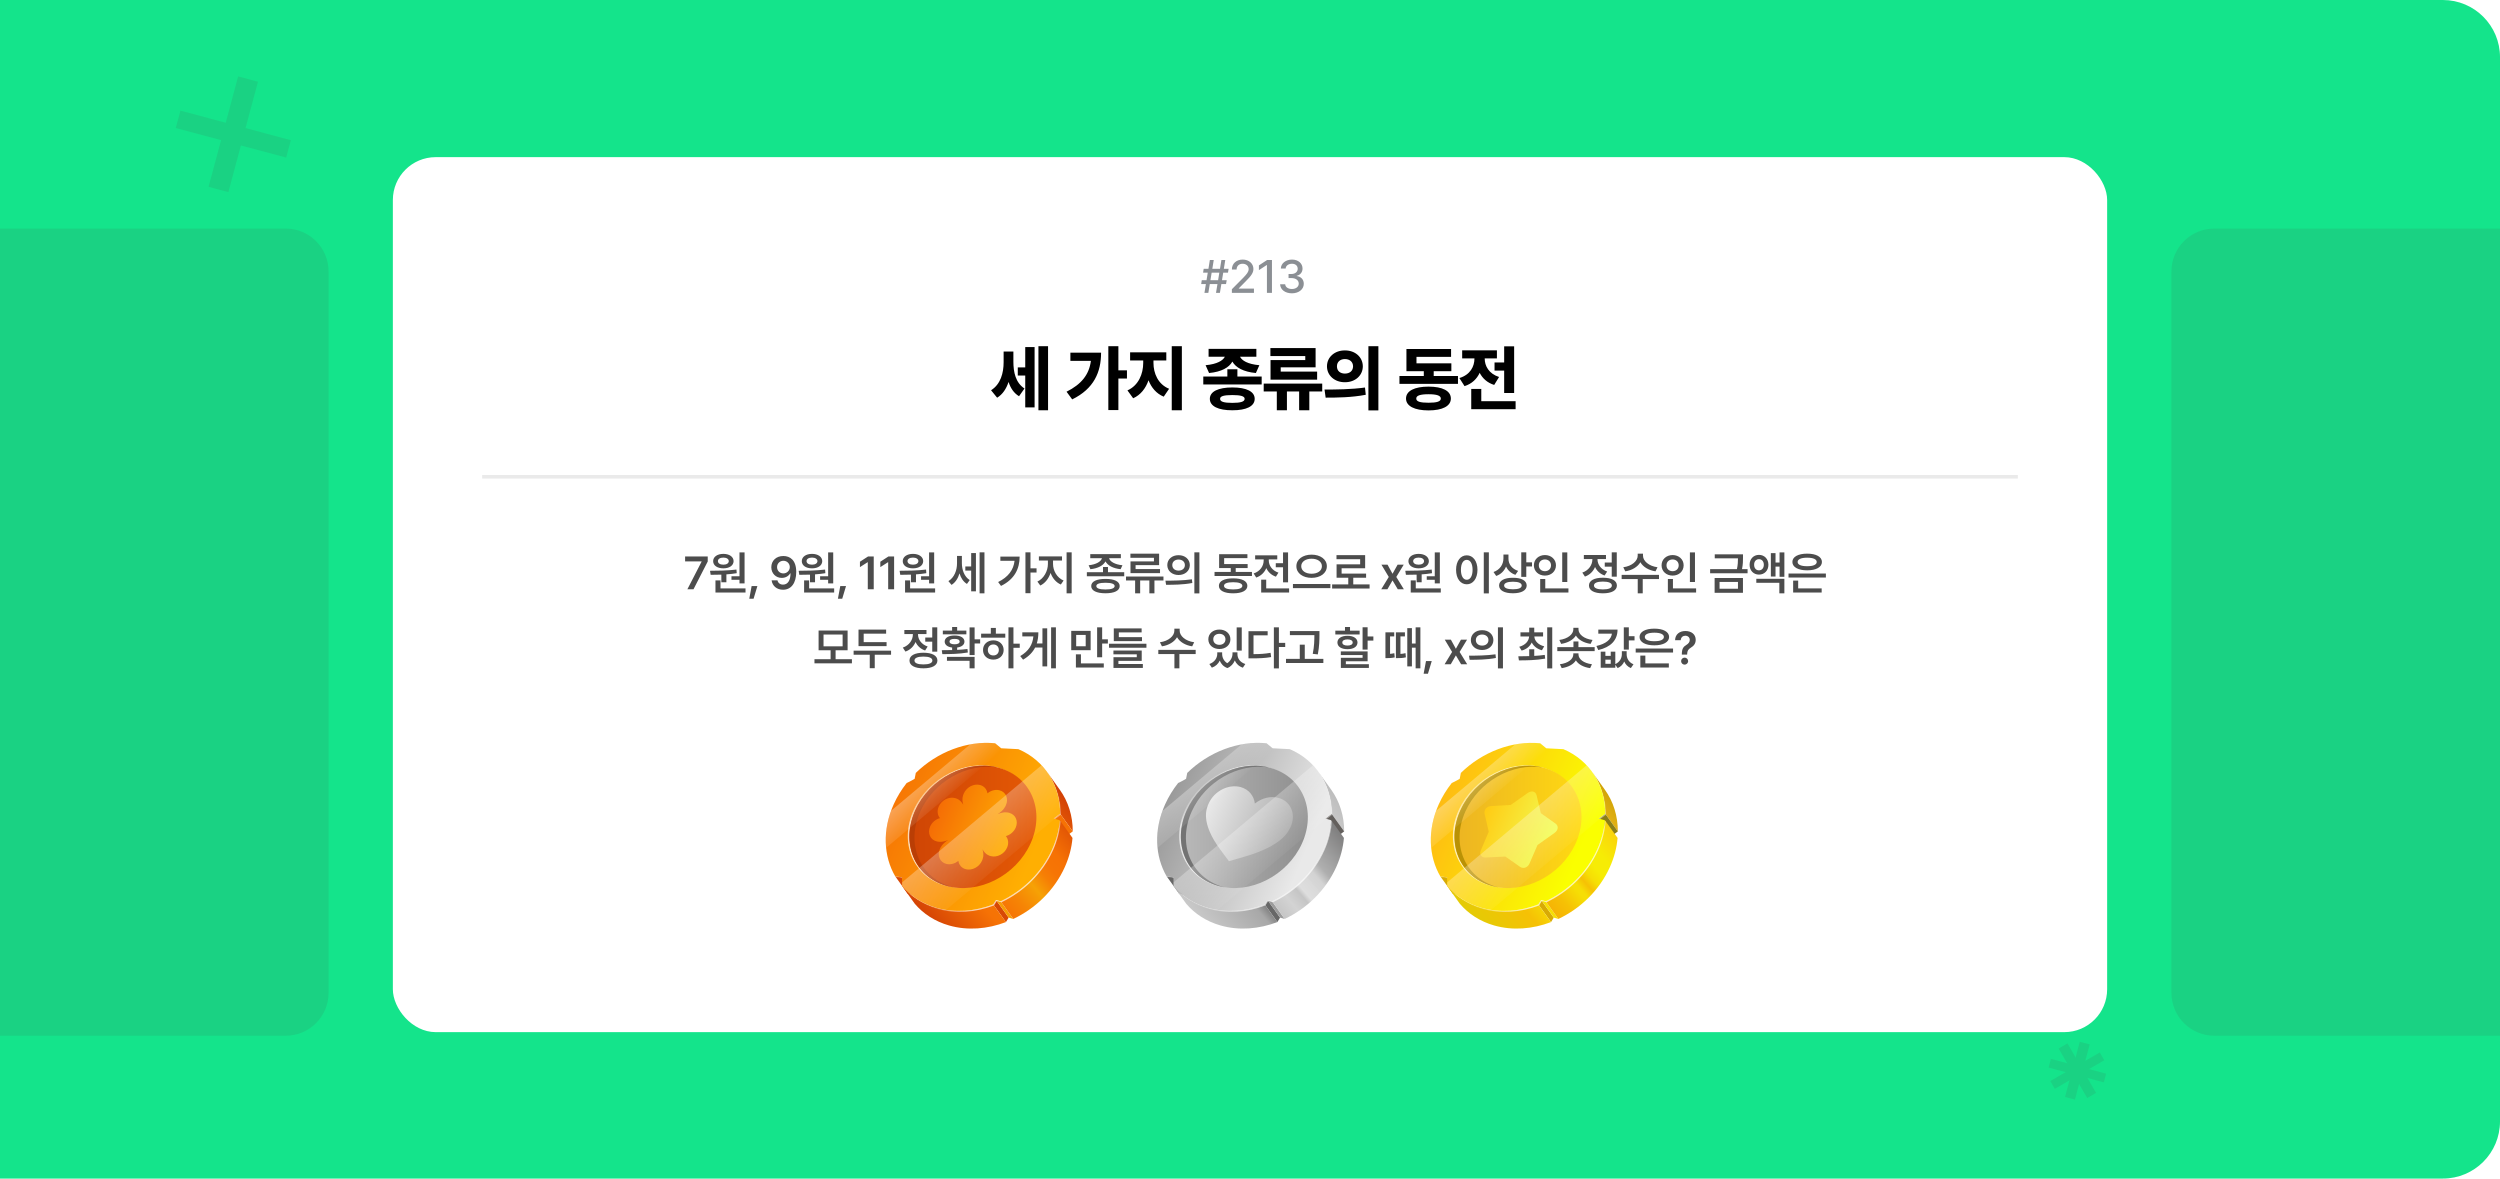 <svg width="700" height="330" viewBox="0 0 700 330" fill="none" xmlns="http://www.w3.org/2000/svg">
<path d="M0 0H684C692.837 0 700 7.163 700 16V314C700 322.837 692.837 330 684 330H0V0Z" fill="#14E48B"/>
<g filter="url(#filter0_d_1555_1887)">
<rect x="110" y="43" width="480" height="245" rx="12" fill="white"/>
</g>
<path opacity="0.7" d="M192.464 165L196.45 157.256V157.192H191.829V155.809H198.164V157.218L194.178 165H192.464ZM208.479 154.666V163.35H207.058V162.347H204.81V161.356H207.058V154.666H208.479ZM208.746 164.759V165.901H200.329V162.512H201.738V164.759H208.746ZM198.806 159.82C200.926 159.808 203.769 159.782 206.207 159.478L206.283 160.493C205.337 160.652 204.36 160.76 203.389 160.823V163.032H201.979V160.899C200.907 160.944 199.885 160.95 198.983 160.95L198.806 159.82ZM202.551 155.085C204.227 155.085 205.394 155.91 205.407 157.116C205.394 158.348 204.227 159.135 202.551 159.135C200.85 159.135 199.682 158.348 199.682 157.116C199.682 155.91 200.85 155.085 202.551 155.085ZM202.551 156.126C201.637 156.126 201.015 156.494 201.015 157.116C201.015 157.738 201.637 158.106 202.551 158.106C203.427 158.106 204.049 157.738 204.061 157.116C204.049 156.494 203.427 156.126 202.551 156.126ZM212.066 164.099L211 167.653H209.794L210.454 164.099H212.066ZM219.354 155.682C221.156 155.694 222.934 156.761 222.947 160.125C222.947 163.299 221.512 165.127 219.252 165.127C217.475 165.127 216.256 164.022 216.053 162.499H217.691C217.856 163.223 218.414 163.692 219.252 163.692C220.585 163.692 221.334 162.512 221.347 160.544H221.245C220.776 161.344 219.9 161.813 218.884 161.813C217.246 161.813 215.977 160.569 215.964 158.83C215.964 157.027 217.31 155.669 219.354 155.682ZM219.366 157.015C218.338 157.015 217.564 157.814 217.576 158.792C217.576 159.782 218.313 160.557 219.341 160.557C220.357 160.557 221.156 159.731 221.144 158.779C221.144 157.84 220.395 157.015 219.366 157.015ZM233.3 154.666V163.35H231.878V162.347H229.631V161.356H231.878V154.666H233.3ZM233.566 164.759V165.901H225.149V162.512H226.559V164.759H233.566ZM223.626 159.82C225.746 159.808 228.59 159.782 231.027 159.478L231.104 160.493C230.158 160.652 229.18 160.76 228.209 160.823V163.032H226.8V160.899C225.727 160.944 224.705 160.95 223.804 160.95L223.626 159.82ZM227.371 155.085C229.047 155.085 230.215 155.91 230.228 157.116C230.215 158.348 229.047 159.135 227.371 159.135C225.67 159.135 224.502 158.348 224.502 157.116C224.502 155.91 225.67 155.085 227.371 155.085ZM227.371 156.126C226.457 156.126 225.835 156.494 225.835 157.116C225.835 157.738 226.457 158.106 227.371 158.106C228.247 158.106 228.869 157.738 228.882 157.116C228.869 156.494 228.247 156.126 227.371 156.126ZM236.886 164.099L235.82 167.653H234.614L235.274 164.099H236.886ZM244.644 155.809V165H242.981V157.421H242.93L240.784 158.792V157.281L243.057 155.809H244.644ZM250.351 155.809V165H248.688V157.421H248.637L246.491 158.792V157.281L248.764 155.809H250.351ZM261.567 154.666V163.35H260.145V162.347H257.898V161.356H260.145V154.666H261.567ZM261.834 164.759V165.901H253.417V162.512H254.826V164.759H261.834ZM251.893 159.82C254.013 159.808 256.857 159.782 259.295 159.478L259.371 160.493C258.425 160.652 257.448 160.76 256.476 160.823V163.032H255.067V160.899C253.994 160.944 252.972 160.95 252.071 160.95L251.893 159.82ZM255.638 155.085C257.314 155.085 258.482 155.91 258.495 157.116C258.482 158.348 257.314 159.135 255.638 159.135C253.937 159.135 252.769 158.348 252.769 157.116C252.769 155.91 253.937 155.085 255.638 155.085ZM255.638 156.126C254.724 156.126 254.102 156.494 254.102 157.116C254.102 157.738 254.724 158.106 255.638 158.106C256.514 158.106 257.137 157.738 257.149 157.116C257.137 156.494 256.514 156.126 255.638 156.126ZM269.325 157.662C269.325 159.516 269.972 161.445 271.521 162.423L270.746 163.502C269.712 162.88 269.039 161.807 268.664 160.544C268.245 161.934 267.509 163.108 266.43 163.769L265.554 162.715C267.217 161.699 267.966 159.681 267.966 157.726V155.669H269.325V157.662ZM275.647 154.653V166.13H274.288V154.653H275.647ZM273.26 154.856V165.571H271.927V159.77H270.289V158.602H271.927V154.856H273.26ZM288.533 154.653V159.135H290.234V160.315H288.533V166.104H287.124V154.653H288.533ZM285.499 155.847C285.499 159.224 284.102 162.182 280.281 164.061L279.481 162.969C282.274 161.579 283.785 159.624 284.077 157.015H280.103V155.847H285.499ZM294.849 157.916C294.849 159.795 295.954 161.775 297.807 162.55L297.033 163.667C295.674 163.083 294.684 161.877 294.164 160.417C293.63 161.991 292.628 163.312 291.282 163.946L290.469 162.842C292.285 162.004 293.415 159.871 293.415 157.916V156.951H290.888V155.783H297.363V156.951H294.849V157.916ZM300.067 154.653V166.13H298.645V154.653H300.067ZM310.236 158.754V160.214H314.781V161.356H304.32V160.214H308.84V158.754H310.236ZM309.538 162.093C312.026 162.093 313.499 162.804 313.512 164.099C313.499 165.394 312.026 166.117 309.538 166.117C307.037 166.117 305.539 165.394 305.539 164.099C305.539 162.804 307.037 162.093 309.538 162.093ZM309.538 163.172C307.85 163.172 306.961 163.489 306.974 164.099C306.961 164.733 307.85 165.051 309.538 165.051C311.189 165.051 312.09 164.733 312.103 164.099C312.09 163.489 311.189 163.172 309.538 163.172ZM313.842 155.161V156.291H310.541C310.77 157.224 312.147 158.062 314.286 158.271L313.778 159.376C311.696 159.167 310.16 158.354 309.538 157.192C308.916 158.354 307.393 159.167 305.311 159.376L304.816 158.271C306.936 158.062 308.313 157.23 308.548 156.291H305.273V155.161H313.842ZM325.769 161.433V162.537H323.243V166.13H321.821V162.537H319.244V166.13H317.835V162.537H315.283V161.433H325.769ZM324.551 155.034V158.246H317.962V159.338H324.805V160.48H316.54V157.192H323.103V156.189H316.515V155.034H324.551ZM329.991 155.453C331.806 155.44 333.139 156.596 333.152 158.221C333.139 159.858 331.806 161.001 329.991 161.001C328.188 161.001 326.842 159.858 326.842 158.221C326.842 156.596 328.188 155.44 329.991 155.453ZM329.991 156.672C328.988 156.672 328.239 157.269 328.239 158.221C328.239 159.186 328.988 159.77 329.991 159.77C331.006 159.77 331.768 159.186 331.768 158.221C331.768 157.269 331.006 156.672 329.991 156.672ZM335.831 154.653V166.143H334.422V154.653H335.831ZM326.322 162.588C328.391 162.588 331.26 162.562 333.736 162.207L333.85 163.235C331.273 163.73 328.518 163.743 326.5 163.743L326.322 162.588ZM350.545 160.15V161.28H340.071V160.15H344.616V159.059H341.354V155.174H349.276V156.278H342.763V157.941H349.339V159.059H346V160.15H350.545ZM345.289 161.94C347.765 161.94 349.25 162.689 349.263 164.035C349.25 165.368 347.765 166.13 345.289 166.13C342.788 166.13 341.29 165.368 341.29 164.035C341.29 162.689 342.788 161.94 345.289 161.94ZM345.289 163.02C343.613 163.02 342.712 163.375 342.725 164.035C342.712 164.695 343.613 165.038 345.289 165.038C346.927 165.038 347.841 164.695 347.854 164.035C347.841 163.375 346.927 163.02 345.289 163.02ZM360.657 154.666V163.045H359.248V158.843H357.217V157.7H359.248V154.666H360.657ZM360.949 164.759V165.901H353.129V162.309H354.538V164.759H360.949ZM355.262 156.951C355.262 158.335 356.188 159.757 357.966 160.341L357.255 161.471C355.973 161.033 355.065 160.163 354.563 159.071C354.056 160.284 353.097 161.242 351.745 161.712L351.021 160.569C352.85 159.973 353.827 158.462 353.827 156.938V156.634H351.44V155.491H357.636V156.634H355.262V156.951ZM367.24 155.301C369.665 155.301 371.518 156.583 371.518 158.538C371.518 160.519 369.665 161.801 367.24 161.801C364.828 161.801 362.974 160.519 362.987 158.538C362.974 156.583 364.828 155.301 367.24 155.301ZM367.24 156.443C365.577 156.431 364.345 157.269 364.345 158.538C364.345 159.833 365.577 160.646 367.24 160.646C368.916 160.646 370.134 159.833 370.134 158.538C370.134 157.269 368.916 156.431 367.24 156.443ZM372.508 163.527V164.683H362.022V163.527H372.508ZM383.484 163.629V164.797H372.997V163.629H377.517V161.763H374.242V158.005H380.843V156.583H374.216V155.44H382.24V159.122H375.651V160.607H382.506V161.763H378.913V163.629H383.484ZM388.512 158.106L389.908 160.658L391.33 158.106H393.044L390.962 161.547L393.082 165H391.381L389.908 162.512L388.474 165H386.747L388.854 161.547L386.798 158.106H388.512ZM403.156 154.666V163.35H401.734V162.347H399.487V161.356H401.734V154.666H403.156ZM403.423 164.759V165.901H395.006V162.512H396.415V164.759H403.423ZM393.482 159.82C395.602 159.808 398.446 159.782 400.883 159.478L400.96 160.493C400.014 160.652 399.036 160.76 398.065 160.823V163.032H396.656V160.899C395.583 160.944 394.561 160.95 393.66 160.95L393.482 159.82ZM397.227 155.085C398.903 155.085 400.071 155.91 400.084 157.116C400.071 158.348 398.903 159.135 397.227 159.135C395.526 159.135 394.358 158.348 394.358 157.116C394.358 155.91 395.526 155.085 397.227 155.085ZM397.227 156.126C396.313 156.126 395.691 156.494 395.691 157.116C395.691 157.738 396.313 158.106 397.227 158.106C398.103 158.106 398.725 157.738 398.738 157.116C398.725 156.494 398.103 156.126 397.227 156.126ZM416.88 154.653V166.143H415.458V154.653H416.88ZM410.697 155.491C412.424 155.491 413.681 157.065 413.694 159.541C413.681 162.042 412.424 163.604 410.697 163.604C408.958 163.604 407.701 162.042 407.701 159.541C407.701 157.065 408.958 155.491 410.697 155.491ZM410.697 156.761C409.72 156.761 409.06 157.789 409.06 159.541C409.06 161.306 409.72 162.334 410.697 162.334C411.662 162.334 412.322 161.306 412.322 159.541C412.322 157.789 411.662 156.761 410.697 156.761ZM422.371 156.481C422.371 157.929 423.311 159.287 425.075 159.846L424.313 160.95C423.076 160.531 422.187 159.693 421.698 158.627C421.19 159.846 420.264 160.804 418.943 161.268L418.182 160.163C420.035 159.516 420.949 157.992 420.962 156.354V155.263H422.371V156.481ZM427.36 154.653V157.446H428.96V158.614H427.36V161.521H425.951V154.653H427.36ZM423.628 161.775C426.002 161.763 427.462 162.575 427.475 163.934C427.462 165.317 426.002 166.117 423.628 166.117C421.229 166.117 419.743 165.317 419.743 163.934C419.743 162.575 421.229 161.763 423.628 161.775ZM423.628 162.88C422.054 162.88 421.152 163.261 421.152 163.934C421.152 164.645 422.054 165 423.628 165C425.202 165 426.078 164.645 426.078 163.934C426.078 163.261 425.202 162.88 423.628 162.88ZM438.844 154.666V162.956H437.422V154.666H438.844ZM439.161 164.759V165.901H431.252V162.118H432.674V164.759H439.161ZM432.585 155.415C434.324 155.415 435.67 156.621 435.67 158.284C435.67 159.985 434.324 161.166 432.585 161.166C430.833 161.166 429.487 159.985 429.487 158.284C429.487 156.621 430.833 155.415 432.585 155.415ZM432.585 156.646C431.607 156.646 430.858 157.294 430.871 158.284C430.858 159.3 431.607 159.935 432.585 159.935C433.537 159.935 434.286 159.3 434.286 158.284C434.286 157.294 433.537 156.646 432.585 156.646ZM452.695 154.653V161.471H451.285V158.665H449.33V157.51H451.285V154.653H452.695ZM448.81 161.763C451.247 161.763 452.733 162.562 452.733 163.946C452.733 165.33 451.247 166.13 448.81 166.13C446.385 166.13 444.9 165.33 444.912 163.946C444.9 162.562 446.385 161.763 448.81 161.763ZM448.81 162.842C447.21 162.842 446.309 163.223 446.309 163.946C446.309 164.657 447.21 165.038 448.81 165.038C450.409 165.038 451.324 164.657 451.324 163.946C451.324 163.223 450.409 162.842 448.81 162.842ZM447.299 156.621C447.299 158.018 448.226 159.427 450.003 160.023L449.292 161.141C448.016 160.709 447.109 159.833 446.614 158.754C446.106 159.979 445.147 160.957 443.782 161.445L443.046 160.328C444.887 159.693 445.865 158.145 445.865 156.634V156.545H443.478V155.402H449.673V156.545H447.299V156.621ZM460.039 155.605C460.039 157.053 461.651 158.513 464.102 158.83L463.543 159.973C461.594 159.681 460.045 158.722 459.303 157.421C458.547 158.722 457.005 159.681 455.075 159.973L454.517 158.83C456.941 158.513 458.554 157.053 458.554 155.605V155.021H460.039V155.605ZM464.521 160.963V162.131H459.963V166.13H458.566V162.131H454.06V160.963H464.521ZM474.595 154.666V162.956H473.173V154.666H474.595ZM474.912 164.759V165.901H467.003V162.118H468.425V164.759H474.912ZM468.336 155.415C470.075 155.415 471.421 156.621 471.421 158.284C471.421 159.985 470.075 161.166 468.336 161.166C466.584 161.166 465.238 159.985 465.238 158.284C465.238 156.621 466.584 155.415 468.336 155.415ZM468.336 156.646C467.358 156.646 466.609 157.294 466.622 158.284C466.609 159.3 467.358 159.935 468.336 159.935C469.288 159.935 470.037 159.3 470.037 158.284C470.037 157.294 469.288 156.646 468.336 156.646ZM488.039 155.212V156.101C488.039 156.989 488.039 158.005 487.76 159.363H489.322V160.506H478.835V159.363H486.338C486.605 158.125 486.63 157.18 486.63 156.342H480.13V155.212H488.039ZM488.027 161.839V165.99H480.092V161.839H488.027ZM481.476 162.943V164.848H486.63V162.943H481.476ZM492.515 155.364C494.038 155.364 495.155 156.507 495.155 158.132C495.155 159.77 494.038 160.887 492.515 160.887C490.991 160.887 489.887 159.77 489.887 158.132C489.887 156.507 490.991 155.364 492.515 155.364ZM492.515 156.57C491.715 156.57 491.144 157.167 491.156 158.132C491.144 159.084 491.715 159.706 492.515 159.693C493.302 159.706 493.873 159.084 493.873 158.132C493.873 157.167 493.302 156.57 492.515 156.57ZM499.624 154.666V161.509H498.278V158.64H497.148V161.433H495.841V154.882H497.148V157.51H498.278V154.666H499.624ZM499.624 162.055V166.13H498.215V163.185H491.766V162.055H499.624ZM511.247 160.582V161.712H500.786V160.582H511.247ZM510.066 164.759V165.901H502.081V162.562H503.49V164.759H510.066ZM506.004 155.021C508.505 155.021 510.13 155.897 510.142 157.345C510.13 158.805 508.505 159.693 506.004 159.693C503.503 159.693 501.865 158.805 501.865 157.345C501.865 155.897 503.503 155.021 506.004 155.021ZM506.004 156.151C504.341 156.151 503.325 156.583 503.338 157.345C503.325 158.119 504.341 158.551 506.004 158.538C507.68 158.551 508.682 158.119 508.682 157.345C508.682 156.583 507.68 156.151 506.004 156.151ZM238.537 184.578V185.733H228.05V184.578H232.57V182.077H229.206V176.542H237.331V182.077H233.966V184.578H238.537ZM230.589 177.672V180.973H235.934V177.672H230.589ZM248.242 179.805V180.922H240.384V176.288H248.115V177.418H241.831V179.805H248.242ZM249.499 182.191V183.334H244.929V187.104H243.532V183.334H239.013V182.191H249.499ZM262.436 175.653V182.471H261.027V179.665H259.072V178.51H261.027V175.653H262.436ZM258.552 182.763C260.989 182.763 262.474 183.562 262.474 184.946C262.474 186.33 260.989 187.13 258.552 187.13C256.127 187.13 254.641 186.33 254.654 184.946C254.641 183.562 256.127 182.763 258.552 182.763ZM258.552 183.842C256.952 183.842 256.051 184.223 256.051 184.946C256.051 185.657 256.952 186.038 258.552 186.038C260.151 186.038 261.065 185.657 261.065 184.946C261.065 184.223 260.151 183.842 258.552 183.842ZM257.041 177.621C257.041 179.018 257.968 180.427 259.745 181.023L259.034 182.141C257.758 181.709 256.85 180.833 256.355 179.754C255.847 180.979 254.889 181.957 253.524 182.445L252.788 181.328C254.629 180.693 255.606 179.145 255.606 177.634V177.545H253.219V176.402H259.415V177.545H257.041V177.621ZM272.891 175.666V179.005H274.44V180.173H272.891V183.423H271.482V175.666H272.891ZM263.7 182.052C264.563 182.052 265.56 182.045 266.594 182.014V181.315C265.318 181.157 264.512 180.541 264.512 179.64C264.512 178.586 265.617 177.926 267.28 177.938C268.956 177.926 270.047 178.586 270.047 179.64C270.047 180.535 269.26 181.144 268.003 181.303V181.963C268.981 181.918 269.965 181.842 270.885 181.722L271 182.699C268.549 183.131 265.871 183.156 263.852 183.156L263.7 182.052ZM272.891 183.918V187.13H271.482V185.022H265.147V183.918H272.891ZM270.581 176.567V177.608H263.992V176.567H266.594V175.564H268.003V176.567H270.581ZM267.28 178.891C266.391 178.878 265.858 179.145 265.871 179.64C265.858 180.109 266.391 180.414 267.28 180.401C268.168 180.414 268.702 180.109 268.702 179.64C268.702 179.145 268.168 178.878 267.28 178.891ZM283.765 175.653V180.224H285.53V181.392H283.765V187.13H282.368V175.653H283.765ZM281.48 177.418V178.548H274.713V177.418H277.43V175.818H278.839V177.418H281.48ZM278.141 179.297C279.791 179.297 281.023 180.414 281.023 182.001C281.023 183.588 279.791 184.692 278.141 184.692C276.465 184.692 275.234 183.588 275.246 182.001C275.234 180.414 276.465 179.297 278.141 179.297ZM278.141 180.452C277.24 180.452 276.592 181.062 276.592 182.001C276.592 182.94 277.24 183.537 278.141 183.524C279.017 183.537 279.664 182.94 279.677 182.001C279.664 181.062 279.017 180.452 278.141 180.452ZM295.654 175.653V187.13H294.309V175.653H295.654ZM293.217 175.933V186.584H291.884V181.303H289.84C289.167 182.623 288.088 183.766 286.463 184.705L285.663 183.702C288.043 182.299 289.129 180.503 289.345 178.192H286.247V177.05H290.741C290.741 178.161 290.608 179.202 290.297 180.173H291.884V175.933H293.217ZM305.379 176.644V182.064H299.946V176.644H305.379ZM301.33 177.773V180.947H303.996V177.773H301.33ZM308.604 175.653V179.018H310.204V180.198H308.604V184.032H307.195V175.653H308.604ZM309.061 185.759V186.901H301.253V183.22H302.663V185.759H309.061ZM321.001 180.249V181.366H310.528V180.249H321.001ZM319.757 178.396V179.513H311.861V175.945H319.656V177.075H313.27V178.396H319.757ZM319.681 182.153V185.035H313.156V185.911H319.998V187.016H311.772V184.02H318.297V183.22H311.759V182.153H319.681ZM330.307 176.605C330.307 178.053 331.92 179.513 334.37 179.83L333.811 180.973C331.863 180.681 330.314 179.722 329.571 178.421C328.816 179.722 327.273 180.681 325.344 180.973L324.785 179.83C327.21 179.513 328.822 178.053 328.822 176.605V176.021H330.307V176.605ZM334.789 181.963V183.131H330.231V187.13H328.835V183.131H324.328V181.963H334.789ZM342.203 183.118C342.203 184.07 342.641 185.073 343.625 185.695C344.622 185.029 345.085 183.988 345.098 183.118V182.648H346.482V183.118C346.469 184.324 347.18 185.441 348.691 185.924L348.005 186.952C346.888 186.578 346.145 185.848 345.745 184.934C345.377 185.835 344.698 186.641 343.663 187.054C342.572 186.66 341.886 185.886 341.531 184.972C341.118 185.854 340.388 186.571 339.322 186.952L338.623 185.924C340.109 185.403 340.82 184.235 340.832 183.118V182.648H342.203V183.118ZM347.688 175.666V182.166H346.266V175.666H347.688ZM341.429 176.275C343.194 176.275 344.514 177.393 344.514 179.005C344.514 180.604 343.194 181.722 341.429 181.722C339.652 181.722 338.331 180.604 338.331 179.005C338.331 177.393 339.652 176.275 341.429 176.275ZM341.429 177.469C340.426 177.469 339.702 178.065 339.715 179.005C339.702 179.944 340.426 180.554 341.429 180.554C342.419 180.554 343.13 179.944 343.13 179.005C343.13 178.065 342.419 177.469 341.429 177.469ZM358.092 175.653V180.008H359.857V181.163H358.092V187.143H356.683V175.653H358.092ZM354.943 176.745V177.888H350.983V183.156C352.766 183.156 354.175 183.067 355.756 182.788L355.921 183.981C354.144 184.286 352.595 184.337 350.526 184.337H349.573V176.745H354.943ZM369.448 176.707V177.812C369.435 179.233 369.435 180.833 368.991 183.232L367.569 183.08C368.014 180.846 368.014 179.214 368.026 177.837H361.171V176.707H369.448ZM370.54 184.489V185.645H360.079V184.489H363.938V180.503H365.335V184.489H370.54ZM382.931 175.628V178.218H384.543V179.36H382.931V181.887H381.522V175.628H382.931ZM382.931 182.395V185.162H376.837V185.975H383.287V187.028H375.441V184.185H381.522V183.423H375.428V182.395H382.931ZM380.697 176.58V177.659H373.892V176.58H376.596V175.564H378.005V176.58H380.697ZM377.294 178.015C378.996 178.027 380.087 178.751 380.1 179.894C380.087 181.074 378.996 181.772 377.294 181.772C375.593 181.772 374.476 181.074 374.476 179.894C374.476 178.751 375.593 178.027 377.294 178.015ZM377.294 179.03C376.406 179.03 375.847 179.348 375.847 179.894C375.847 180.452 376.406 180.757 377.294 180.757C378.183 180.757 378.754 180.452 378.754 179.894C378.754 179.348 378.183 179.03 377.294 179.03ZM395.335 175.869V180.186H396.376V175.653H397.709V187.13H396.376V181.341H395.335V186.584H394.04V175.869H395.335ZM390.384 177.05V178.192H389.216V183.08C389.571 183.055 389.971 182.998 390.409 182.89L390.523 184.07C389.647 184.261 388.975 184.273 388.416 184.273H387.921V177.05H390.384ZM393.38 177.05V178.192H392.123V183.093C392.555 183.074 393.018 183.017 393.545 182.877L393.646 184.058C392.758 184.261 392.047 184.273 391.349 184.273H390.853V177.05H393.38ZM400.889 185.099L399.823 188.653H398.617L399.277 185.099H400.889ZM406.247 179.106L407.644 181.658L409.066 179.106H410.779L408.697 182.547L410.818 186H409.116L407.644 183.512L406.209 186H404.483L406.59 182.547L404.533 179.106H406.247ZM414.988 176.453C416.804 176.44 418.137 177.596 418.149 179.221C418.137 180.858 416.804 182.001 414.988 182.001C413.186 182.001 411.84 180.858 411.84 179.221C411.84 177.596 413.186 176.44 414.988 176.453ZM414.988 177.672C413.985 177.672 413.236 178.269 413.236 179.221C413.236 180.186 413.985 180.77 414.988 180.77C416.004 180.77 416.766 180.186 416.766 179.221C416.766 178.269 416.004 177.672 414.988 177.672ZM420.828 175.653V187.143H419.419V175.653H420.828ZM411.319 183.588C413.389 183.588 416.258 183.562 418.733 183.207L418.848 184.235C416.27 184.73 413.516 184.743 411.497 184.743L411.319 183.588ZM429.588 181.798V183.651C430.585 183.601 431.588 183.512 432.534 183.372L432.648 184.413C430.071 184.883 427.316 184.908 425.297 184.908L425.12 183.766C426.015 183.759 427.068 183.753 428.179 183.715V181.798H429.588ZM432.064 177.062V178.205H429.614C429.677 179.43 430.648 180.535 432.381 180.973L431.734 182.077C430.375 181.709 429.404 180.916 428.89 179.894C428.382 180.973 427.424 181.798 426.059 182.166L425.386 181.1C427.119 180.624 428.071 179.494 428.154 178.205H425.729V177.062H428.179V175.755H429.588V177.062H432.064ZM434.628 175.653V187.143H433.219V175.653H434.628ZM446.505 181.201V182.318H436.044V181.201H440.564V179.614H441.96V181.201H446.505ZM441.973 183.232C441.973 184.54 443.382 185.695 445.743 185.987L445.236 187.079C443.363 186.806 441.941 186.032 441.249 184.908C440.545 186.032 439.129 186.806 437.276 187.079L436.768 185.987C439.116 185.695 440.526 184.54 440.526 183.232V182.94H441.973V183.232ZM441.973 176.212C441.973 177.608 443.509 178.891 445.908 179.183L445.363 180.287C443.477 180.001 441.973 179.164 441.249 177.951C440.507 179.151 439.009 180.001 437.123 180.287L436.615 179.183C438.977 178.891 440.538 177.583 440.538 176.212V175.78H441.973V176.212ZM456.071 175.653V178.129H457.671V179.31H456.071V181.887H454.662V175.653H456.071ZM452.91 176.288C452.91 179.284 450.968 181.214 447.515 182.014L446.994 180.871C449.717 180.274 451.139 178.986 451.336 177.431H447.527V176.288H452.91ZM449.508 182.458V183.651H451.006V182.458H452.288V185.949C453.551 185.372 454.104 184.261 454.116 183.232V182.331H455.462V183.207C455.462 184.312 456.046 185.467 457.379 186L456.643 187.066C455.741 186.686 455.138 186.025 454.789 185.226C454.434 186.019 453.831 186.686 452.948 187.066L452.288 186.14V186.965H448.2V182.458H449.508ZM449.508 185.873H451.006V184.705H449.508V185.873ZM468.456 181.582V182.712H457.995V181.582H468.456ZM467.275 185.759V186.901H459.29V183.562H460.699V185.759H467.275ZM463.213 176.021C465.714 176.021 467.339 176.897 467.351 178.345C467.339 179.805 465.714 180.693 463.213 180.693C460.712 180.693 459.074 179.805 459.074 178.345C459.074 176.897 460.712 176.021 463.213 176.021ZM463.213 177.151C461.55 177.151 460.534 177.583 460.547 178.345C460.534 179.119 461.55 179.551 463.213 179.538C464.888 179.551 465.891 179.119 465.891 178.345C465.891 177.583 464.888 177.151 463.213 177.151ZM470.913 183.182C470.925 181.569 471.382 181.074 472.182 180.579C472.728 180.236 473.134 179.805 473.134 179.17C473.134 178.459 472.588 178.002 471.89 178.002C471.255 178.002 470.646 178.408 470.608 179.259H469.021C469.059 177.558 470.341 176.682 471.903 176.682C473.617 176.682 474.797 177.634 474.797 179.145C474.797 180.173 474.277 180.846 473.452 181.341C472.715 181.785 472.411 182.229 472.398 183.182V183.296H470.913V183.182ZM471.7 186.102C471.154 186.102 470.71 185.657 470.71 185.111C470.71 184.578 471.154 184.134 471.7 184.134C472.22 184.134 472.677 184.578 472.677 185.111C472.677 185.657 472.22 186.102 471.7 186.102Z" fill="black"/>
<path d="M340.482 82L340.888 79.537H338.743L338.336 82H337.245L337.651 79.537H336.331L336.496 78.458H337.829L338.171 76.351H336.864L337.029 75.259H338.362L338.755 72.809H339.847L339.454 75.259H341.599L341.993 72.809H343.072L342.678 75.259H344.011L343.833 76.351H342.5L342.158 78.458H343.478L343.288 79.537H341.98L341.574 82H340.482ZM338.92 78.458H341.066L341.409 76.351H339.263L338.92 78.458ZM344.925 82V80.984L348.112 77.772C349.115 76.719 349.623 76.135 349.623 75.335C349.623 74.434 348.886 73.85 347.921 73.85C346.906 73.85 346.246 74.497 346.246 75.475H344.925C344.913 73.799 346.195 72.682 347.947 72.682C349.724 72.682 350.943 73.799 350.956 75.297C350.943 76.325 350.46 77.138 348.734 78.839L346.868 80.731V80.807H351.108V82H344.925ZM356.148 72.809V82H354.739V74.205H354.688L352.492 75.64V74.307L354.777 72.809H356.148ZM361.747 82.127C359.842 82.127 358.484 81.099 358.433 79.601H359.855C359.906 80.413 360.706 80.921 361.734 80.921C362.838 80.921 363.651 80.311 363.651 79.423C363.651 78.522 362.889 77.861 361.582 77.861H360.794V76.719H361.582C362.623 76.719 363.359 76.135 363.359 75.259C363.359 74.421 362.737 73.85 361.759 73.85C360.833 73.85 360.02 74.357 359.982 75.195H358.636C358.674 73.697 360.058 72.682 361.772 72.682C363.575 72.682 364.717 73.824 364.705 75.183C364.717 76.224 364.07 76.985 363.08 77.227V77.29C364.336 77.468 365.06 78.306 365.06 79.474C365.06 81.01 363.651 82.127 361.747 82.127Z" fill="#8B8F94"/>
<path d="M283.748 101.262C283.748 104.191 284.354 107.16 286.854 108.781L285.33 110.949C283.865 110.061 282.938 108.645 282.4 106.945C281.766 108.84 280.75 110.422 279.197 111.359L277.498 109.27C280.193 107.57 281.014 104.426 281.014 101.398V98.43H283.748V101.262ZM293.455 96.945V114.875H290.76V96.945H293.455ZM289.686 97.18V114.074H287.068V105.148H284.979V102.863H287.068V97.18H289.686ZM313.146 96.945V103.684H315.548V105.988H313.146V114.816H310.333V96.945H313.146ZM308.302 98.742C308.302 104.191 306.31 108.84 300.216 111.828L298.634 109.68C302.745 107.619 304.952 104.943 305.45 101.047H299.708V98.742H308.302ZM322.971 101.633C322.971 104.484 324.221 107.59 327.346 108.859L325.843 111.066C323.763 110.207 322.386 108.527 321.585 106.477C320.804 108.723 319.388 110.578 317.288 111.516L315.686 109.309C318.792 107.941 320.1 104.66 320.1 101.633V100.93H316.429V98.644H326.565V100.93H322.971V101.633ZM330.921 96.945V114.875H328.089V96.945H330.921ZM346.471 103.391V105.422H353.268V107.648H336.92V105.422H343.658V103.391H346.471ZM345.064 108.488C348.99 108.488 351.314 109.621 351.314 111.672C351.314 113.742 348.99 114.895 345.064 114.875C341.119 114.895 338.756 113.742 338.756 111.672C338.756 109.621 341.119 108.488 345.064 108.488ZM345.064 110.617C342.682 110.617 341.607 110.93 341.627 111.672C341.607 112.473 342.682 112.805 345.064 112.805C347.369 112.805 348.502 112.473 348.502 111.672C348.502 110.93 347.369 110.617 345.064 110.617ZM351.783 97.688V99.894H347.213C347.721 100.93 349.312 101.965 352.623 102.258L351.646 104.445C348.15 104.123 346.002 102.902 345.064 101.242C344.137 102.902 342.018 104.123 338.541 104.445L337.564 102.258C340.836 101.965 342.428 100.93 342.955 99.894H338.404V97.688H351.783ZM370.222 107.414V109.602H366.609V114.875H363.757V109.602H360.339V114.875H357.507V109.602H353.836V107.414H370.222ZM368.367 97.453V102.844H358.601V104.055H368.796V106.301H355.75V100.812H365.476V99.699H355.711V97.453H368.367ZM376.571 98.117C379.423 98.098 381.571 99.973 381.591 102.57C381.571 105.168 379.423 107.043 376.571 107.023C373.739 107.043 371.552 105.168 371.552 102.57C371.552 99.973 373.739 98.098 376.571 98.117ZM376.571 100.539C375.321 100.539 374.345 101.262 374.345 102.57C374.345 103.918 375.321 104.602 376.571 104.602C377.861 104.602 378.837 103.918 378.857 102.57C378.837 101.262 377.861 100.539 376.571 100.539ZM385.946 96.945V114.914H383.154V96.945H385.946ZM370.868 109.074C374.013 109.074 378.407 109.035 382.196 108.508L382.411 110.539C378.486 111.301 374.286 111.34 371.181 111.34L370.868 109.074ZM408.235 105.285V107.492H391.848V105.285H398.664V103.938H393.801V97.727H406.301V99.914H396.614V101.73H406.379V103.938H401.438V105.285H408.235ZM399.993 108.254C403.899 108.254 406.243 109.445 406.243 111.594C406.243 113.703 403.899 114.914 399.993 114.914C396.067 114.914 393.684 113.703 393.684 111.594C393.684 109.445 396.067 108.254 399.993 108.254ZM399.993 110.383C397.629 110.383 396.536 110.773 396.555 111.594C396.536 112.434 397.629 112.766 399.993 112.766C402.297 112.766 403.43 112.434 403.43 111.594C403.43 110.773 402.297 110.383 399.993 110.383ZM423.959 96.965V110.031H421.166V103.762H418.471V101.496H421.166V96.965H423.959ZM424.369 112.336V114.582H411.947V108.898H414.76V112.336H424.369ZM415.717 100.402C415.717 102.414 416.83 104.621 419.74 105.559L418.373 107.785C416.41 107.16 415.092 105.92 414.311 104.387C413.529 106.086 412.152 107.453 410.072 108.117L408.627 105.852C411.693 104.934 412.846 102.59 412.846 100.383V100.344H409.408V98.098H419.135V100.344H415.717V100.402Z" fill="black"/>
<rect x="135" y="133" width="430" height="1" fill="#EAEAEA"/>
<g clip-path="url(#clip0_1555_1887)">
<path d="M252.561 245.645L256.106 250.586L254.215 250.333L250.676 245.387L252.561 245.645Z" fill="#D84905"/>
<path d="M293.203 216.176C294.381 217.824 295.565 219.473 296.742 221.122C299.104 224.419 300.378 228.463 300.372 232.789L296.833 227.843C296.833 223.512 295.565 219.467 293.203 216.176Z" fill="url(#paint0_linear_1555_1887)"/>
<path d="M296.832 227.842L300.371 232.788L298.57 234.126L295.031 229.186L296.832 227.842Z" fill="#F67205"/>
<path d="M278.887 251.992L282.427 256.938L281.656 258.185L278.117 253.239L278.887 251.992Z" fill="#D84905"/>
<path d="M278.116 253.239L281.656 258.185C276.508 260.15 270.93 260.61 265.749 259.133C261.774 257.996 258.529 255.859 256.145 253.061L252.605 248.115C254.99 250.913 258.234 253.05 262.21 254.187C267.391 255.664 272.969 255.204 278.116 253.239Z" fill="url(#paint1_linear_1555_1887)"/>
<path d="M280.178 252.36L283.723 257.306L282.426 256.938L278.887 251.992L280.178 252.36Z" fill="#F69D05"/>
<path d="M296.759 229.674L300.298 234.62C300.077 237.303 299.369 240.06 298.135 242.8C295.207 249.303 289.878 254.399 283.723 257.305L280.184 252.359C286.345 249.452 291.668 244.363 294.595 237.854C295.83 235.114 296.538 232.357 296.759 229.674Z" fill="url(#paint2_linear_1555_1887)"/>
<path style="mix-blend-mode:overlay" opacity="0.7" d="M296.974 229.956C296.747 232.639 296.045 235.396 294.811 238.136C291.883 244.639 286.554 249.734 280.399 252.641L279.102 252.274L278.332 253.52C273.185 255.485 267.607 255.944 262.425 254.468C258.45 253.331 255.199 251.194 252.821 248.396L252.776 245.926L250.884 245.673C247.617 240.055 247.204 232.696 250.454 225.481C251.422 223.332 252.657 221.333 254.09 219.518C255.149 219.053 256.253 218.386 256.315 218.352L256.638 216.697C262.635 210.844 270.953 207.615 278.853 208.402L280.558 209.804L285.354 210.051C292.767 213.216 297.059 220.19 297.048 228.135L295.247 229.473L296.974 229.967V229.956Z" fill="url(#paint3_linear_1555_1887)"/>
<path d="M296.759 229.675C296.533 232.357 295.83 235.115 294.596 237.855C291.668 244.358 286.34 249.453 280.184 252.36L278.887 251.992L278.117 253.239C272.97 255.203 267.392 255.663 262.21 254.187C258.235 253.049 254.985 250.912 252.606 248.115L252.561 245.644L250.67 245.392C247.402 239.773 246.989 232.415 250.239 225.199C251.208 223.051 252.442 221.052 253.875 219.237C254.934 218.771 256.038 218.105 256.1 218.07L256.423 216.416C262.426 210.557 270.739 207.328 278.638 208.115L280.343 209.517L285.139 209.764C292.552 212.929 296.844 219.903 296.833 227.848L295.032 229.186L296.759 229.68V229.675Z" fill="url(#paint4_linear_1555_1887)"/>
<path style="mix-blend-mode:overlay" opacity="0.7" d="M279.386 214.935C288.299 217.48 292.201 226.93 288.101 236.041C284.001 245.151 273.44 250.471 264.527 247.926C255.614 245.381 251.706 235.931 255.812 226.82C259.917 217.71 270.473 212.39 279.392 214.935H279.386Z" fill="url(#paint5_linear_1555_1887)"/>
<path d="M279.851 215.033C288.764 217.577 292.666 227.027 288.566 236.138C284.466 245.249 273.905 250.569 264.992 248.024C256.079 245.479 252.171 236.023 256.277 226.918C260.382 217.807 270.938 212.488 279.857 215.033H279.851Z" fill="url(#paint6_linear_1555_1887)"/>
<path d="M266.402 248.304C257.488 245.76 253.581 236.31 257.687 227.199C261.486 218.766 270.824 213.578 279.262 214.877C270.473 212.722 260.286 218.007 256.271 226.917C252.165 236.028 256.073 245.478 264.986 248.023C265.643 248.212 266.311 248.35 266.985 248.454C266.787 248.408 266.594 248.356 266.396 248.304H266.402Z" fill="#BA3E05"/>
<path d="M282.619 227.595C282.149 227.469 281.175 227.204 279.352 227.957C281.033 226.877 281.464 225.889 281.673 225.401C282.449 223.602 281.651 221.764 279.895 221.287C278.734 220.971 277.443 221.333 276.481 222.138C276.333 221.035 275.592 220.121 274.431 219.805C272.675 219.329 270.625 220.391 269.855 222.195C269.646 222.678 269.221 223.671 269.719 225.343C268.858 223.861 267.89 223.597 267.414 223.465C265.659 222.988 263.615 224.056 262.839 225.854C262.329 227.043 262.499 228.256 263.184 229.077C262.006 229.387 260.942 230.26 260.427 231.45C259.651 233.248 260.444 235.092 262.199 235.568C262.669 235.695 263.643 235.959 265.466 235.207C263.785 236.287 263.354 237.275 263.145 237.763C262.369 239.561 263.167 241.405 264.923 241.882C266.084 242.198 267.375 241.836 268.343 241.032C268.485 242.135 269.227 243.054 270.387 243.37C272.143 243.846 274.193 242.778 274.969 240.98C275.178 240.497 275.603 239.504 275.105 237.832C275.965 239.314 276.934 239.578 277.409 239.71C279.165 240.187 281.215 239.119 281.991 237.321C282.5 236.131 282.325 234.919 281.639 234.104C282.817 233.788 283.888 232.914 284.403 231.725C285.179 229.927 284.38 228.083 282.625 227.606L282.619 227.595Z" fill="url(#paint7_linear_1555_1887)"/>
<path style="mix-blend-mode:overlay" opacity="0.5" d="M289.017 247.96C285.404 251.567 282.041 254.043 281.508 253.492C280.97 252.94 283.468 249.568 287.081 245.96C290.694 242.353 294.057 239.877 294.59 240.428C295.127 240.98 292.63 244.352 289.017 247.96Z" fill="url(#paint8_radial_1555_1887)"/>
<path style="mix-blend-mode:overlay" opacity="0.4" d="M291.623 214.279L252.584 247.064L252.601 248.115C254.985 250.913 258.23 253.05 262.205 254.187C263.1 254.44 264.006 254.635 264.918 254.779L295.298 229.267L295.027 229.187L296.827 227.848C296.827 222.643 294.981 217.858 291.623 214.285V214.279Z" fill="url(#paint9_linear_1555_1887)"/>
<path style="mix-blend-mode:overlay" opacity="0.4" d="M280.344 209.516L278.639 208.115C276.323 207.885 273.967 208.006 271.645 208.431L249.51 227.02C248.218 230.553 247.788 234.08 248.122 237.389L281.255 209.562L280.344 209.516Z" fill="url(#paint10_linear_1555_1887)"/>
<path d="M405.19 245.645L408.729 250.586L406.844 250.333L403.299 245.387L405.19 245.645Z" fill="#D8AA05"/>
<path d="M445.826 216.176C447.01 217.824 448.188 219.473 449.365 221.122C451.727 224.419 453.001 228.463 452.995 232.789L449.456 227.843C449.456 223.512 448.188 219.467 445.826 216.176Z" fill="url(#paint11_linear_1555_1887)"/>
<path d="M449.455 227.842L453 232.788L451.199 234.126L447.654 229.186L449.455 227.842Z" fill="#8B7F17"/>
<path d="M431.51 251.992L435.055 256.938L434.285 258.185L430.74 253.239L431.51 251.992Z" fill="#D8AA05"/>
<path d="M430.739 253.239L434.279 258.185C429.131 260.15 423.553 260.61 418.372 259.133C414.397 257.996 411.146 255.859 408.768 253.061L405.229 248.115C407.613 250.913 410.857 253.05 414.833 254.187C420.014 255.664 425.592 255.204 430.739 253.239Z" fill="url(#paint12_linear_1555_1887)"/>
<path d="M432.807 252.36L436.346 257.306L435.055 256.938L431.51 251.992L432.807 252.36Z" fill="#F6DE05"/>
<path d="M449.381 229.674L452.921 234.62C452.7 237.303 451.992 240.06 450.758 242.8C447.83 249.303 442.501 254.399 436.34 257.305L432.801 252.359C438.962 249.452 444.285 244.363 447.213 237.854C448.447 235.114 449.149 232.357 449.376 229.674H449.381Z" fill="url(#paint13_linear_1555_1887)"/>
<path style="mix-blend-mode:overlay" opacity="0.7" d="M449.597 229.956C449.371 232.639 448.668 235.396 447.434 238.136C444.506 244.639 439.177 249.734 433.022 252.641L431.725 252.274L430.955 253.52C425.808 255.485 420.23 255.944 415.048 254.468C411.073 253.331 407.823 251.194 405.444 248.396L405.399 245.926L403.507 245.673C400.24 240.055 399.827 232.696 403.077 225.481C404.045 223.332 405.28 221.333 406.713 219.518C407.772 219.053 408.881 218.386 408.938 218.352L409.261 216.697C415.258 210.844 423.576 207.615 431.47 208.402L433.175 209.804L437.971 210.051C445.39 213.216 449.676 220.19 449.665 228.135L447.864 229.473L449.591 229.967L449.597 229.956Z" fill="url(#paint14_linear_1555_1887)"/>
<path d="M449.383 229.675C449.157 232.357 448.454 235.115 447.22 237.855C444.292 244.358 438.963 249.453 432.808 252.36L431.511 251.992L430.741 253.239C425.594 255.204 420.016 255.663 414.834 254.187C410.859 253.049 407.614 250.912 405.23 248.115L405.185 245.645L403.294 245.392C400.026 239.774 399.613 232.415 402.857 225.2C403.826 223.051 405.06 221.052 406.493 219.237C407.552 218.771 408.662 218.105 408.718 218.071L409.041 216.416C415.038 210.562 423.357 207.334 431.256 208.121L432.961 209.523L437.757 209.77C445.17 212.935 449.462 219.909 449.451 227.854L447.65 229.192L449.377 229.686L449.383 229.675Z" fill="url(#paint15_linear_1555_1887)"/>
<path style="mix-blend-mode:overlay" opacity="0.7" d="M432.015 214.935C440.928 217.48 444.836 226.93 440.73 236.041C436.625 245.151 426.069 250.471 417.156 247.926C408.243 245.381 404.335 235.931 408.441 226.82C412.546 217.71 423.102 212.39 432.015 214.935Z" fill="url(#paint16_linear_1555_1887)"/>
<path d="M432.472 215.033C441.385 217.577 445.293 227.027 441.187 236.138C437.082 245.249 426.526 250.569 417.613 248.024C408.7 245.479 404.792 236.023 408.898 226.918C413.003 217.807 423.559 212.488 432.472 215.033Z" fill="url(#paint17_linear_1555_1887)"/>
<path d="M419.025 248.304C410.111 245.76 406.204 236.31 410.31 227.199C414.109 218.766 423.447 213.578 431.885 214.877C423.096 212.722 412.909 218.007 408.894 226.917C404.788 236.028 408.696 245.478 417.609 248.023C418.266 248.212 418.934 248.35 419.608 248.454C419.41 248.408 419.217 248.356 419.019 248.304H419.025Z" fill="#BA9205"/>
<path d="M435.514 230.582L431.431 227.681L430.259 222.723C430.118 222.143 429.766 221.775 429.313 221.655C428.86 221.528 428.3 221.655 427.745 222.04L422.994 225.383L417.535 225.687C416.261 225.762 415.434 226.767 415.7 227.928L416.85 232.891L414.652 238.038C414.233 239.015 414.573 239.819 415.4 240.043C415.587 240.095 415.796 240.118 416.034 240.101L421.493 239.825L425.593 242.697C425.768 242.824 425.955 242.91 426.142 242.956C426.975 243.18 427.858 242.714 428.283 241.738L430.508 236.596L435.242 233.23C436.347 232.443 436.471 231.248 435.52 230.57L435.514 230.582Z" fill="url(#paint18_linear_1555_1887)"/>
<path style="mix-blend-mode:overlay" opacity="0.5" d="M441.64 247.96C438.027 251.567 434.664 254.043 434.132 253.492C433.594 252.94 436.091 249.568 439.704 245.96C443.317 242.353 446.68 239.877 447.213 240.428C447.751 240.98 445.253 244.352 441.64 247.96Z" fill="url(#paint19_radial_1555_1887)"/>
<path style="mix-blend-mode:overlay" opacity="0.4" d="M444.252 214.279L405.213 247.064L405.23 248.115C407.614 250.913 410.859 253.05 414.834 254.187C415.729 254.44 416.635 254.635 417.546 254.779L447.927 229.267L447.656 229.187L449.456 227.848C449.456 222.643 447.61 217.858 444.252 214.285V214.279Z" fill="url(#paint20_linear_1555_1887)"/>
<path style="mix-blend-mode:overlay" opacity="0.4" d="M432.967 209.516L431.262 208.115C428.946 207.885 426.59 208.006 424.269 208.431L402.133 227.02C400.842 230.553 400.411 234.08 400.745 237.389L433.878 209.562L432.967 209.516Z" fill="url(#paint21_linear_1555_1887)"/>
<path d="M328.561 245.645L332.106 250.586L330.215 250.333L326.676 245.387L328.561 245.645Z" fill="#676767"/>
<path d="M369.203 216.176C370.381 217.824 371.565 219.473 372.742 221.122C375.104 224.419 376.378 228.463 376.372 232.789L372.833 227.843C372.833 223.512 371.565 219.467 369.203 216.176Z" fill="url(#paint22_linear_1555_1887)"/>
<path d="M372.832 227.842L376.371 232.788L374.576 234.126L371.031 229.186L372.832 227.842Z" fill="#635F5C"/>
<path d="M354.887 251.992L358.427 256.938L357.662 258.185L354.117 253.239L354.887 251.992Z" fill="#676767"/>
<path d="M354.118 253.239L357.658 258.185C352.51 260.15 346.932 260.61 341.751 259.133C337.775 257.996 334.531 255.859 332.147 253.061L328.607 248.115C330.991 250.913 334.236 253.05 338.212 254.187C343.393 255.664 348.971 255.204 354.118 253.239Z" fill="url(#paint23_linear_1555_1887)"/>
<path d="M356.178 252.36L359.723 257.306L358.426 256.938L354.887 251.992L356.178 252.36Z" fill="#9C9C9C"/>
<path d="M372.759 229.674L376.298 234.62C376.077 237.303 375.369 240.06 374.135 242.8C371.207 249.303 365.878 254.399 359.723 257.305L356.184 252.359C362.345 249.452 367.668 244.363 370.595 237.854C371.83 235.114 372.538 232.357 372.759 229.674Z" fill="url(#paint24_linear_1555_1887)"/>
<path style="mix-blend-mode:overlay" opacity="0.7" d="M372.974 229.956C372.747 232.638 372.045 235.396 370.811 238.136C367.883 244.639 362.554 249.734 356.393 252.641L355.096 252.273L354.326 253.52C349.179 255.485 343.601 255.944 338.419 254.468C334.444 253.33 331.194 251.193 328.815 248.396L328.77 245.926L326.879 245.673C323.611 240.055 323.198 232.696 326.448 225.481C327.417 223.332 328.651 221.333 330.084 219.518C331.143 219.053 332.247 218.386 332.309 218.352L332.632 216.697C338.64 210.838 346.953 207.609 354.853 208.396L356.557 209.798L361.354 210.045C368.766 213.21 373.053 220.184 373.047 228.129L371.247 229.467L372.974 229.962V229.956Z" fill="url(#paint25_linear_1555_1887)"/>
<path d="M372.759 229.675C372.533 232.357 371.83 235.115 370.596 237.855C367.668 244.358 362.34 249.453 356.184 252.36L354.887 251.992L354.117 253.239C348.97 255.203 343.392 255.663 338.21 254.187C334.235 253.049 330.99 250.912 328.606 248.115L328.561 245.644L326.67 245.392C323.402 239.773 322.989 232.415 326.239 225.199C327.208 223.051 328.442 221.052 329.875 219.237C330.934 218.771 332.044 218.105 332.1 218.07L332.423 216.416C338.426 210.557 346.739 207.328 354.638 208.115L356.343 209.517L361.139 209.764C368.557 212.929 372.844 219.903 372.833 227.848L371.032 229.186L372.759 229.68V229.675Z" fill="url(#paint26_linear_1555_1887)"/>
<path style="mix-blend-mode:overlay" opacity="0.7" d="M355.386 214.935C364.299 217.48 368.207 226.93 364.101 236.041C359.996 245.151 349.44 250.471 340.527 247.926C331.614 245.381 327.706 235.931 331.812 226.82C335.917 217.71 346.473 212.39 355.386 214.935Z" fill="url(#paint27_linear_1555_1887)"/>
<path d="M355.851 215.033C364.764 217.577 368.672 227.027 364.566 236.138C360.461 245.249 349.905 250.569 340.992 248.024C332.079 245.479 328.171 236.023 332.277 226.918C336.382 217.807 346.938 212.488 355.851 215.033Z" fill="url(#paint28_linear_1555_1887)"/>
<path d="M342.402 248.304C333.488 245.76 329.581 236.31 333.687 227.199C337.486 218.766 346.824 213.578 355.262 214.877C346.473 212.722 336.286 218.007 332.271 226.917C328.165 236.028 332.073 245.478 340.986 248.023C341.643 248.212 342.311 248.35 342.985 248.454C342.787 248.408 342.594 248.356 342.396 248.304H342.402Z" fill="#737373"/>
<path d="M358.052 223.43C355.798 222.786 353.267 223.459 351.359 225.004C351.115 222.85 349.699 221.046 347.446 220.402C344.042 219.432 340.005 221.465 338.442 224.941C337.785 226.406 336.035 230.283 341.743 237.969L344.093 241.135L348.437 239.877C358.975 236.832 360.725 232.949 361.382 231.49C362.95 228.014 361.455 224.401 358.052 223.43Z" fill="url(#paint29_linear_1555_1887)"/>
<path style="mix-blend-mode:overlay" opacity="0.5" d="M365.017 247.96C361.404 251.567 358.041 254.043 357.508 253.492C356.97 252.94 359.468 249.568 363.081 245.96C366.694 242.353 370.057 239.877 370.59 240.428C371.127 240.98 368.63 244.352 365.017 247.96Z" fill="url(#paint30_radial_1555_1887)"/>
<path style="mix-blend-mode:overlay" opacity="0.4" d="M367.629 214.279L328.59 247.064L328.607 248.115C330.991 250.913 334.236 253.05 338.211 254.187C339.106 254.44 340.012 254.635 340.923 254.779L371.304 229.267L371.033 229.187L372.833 227.848C372.833 222.643 370.987 217.858 367.629 214.285V214.279Z" fill="url(#paint31_linear_1555_1887)"/>
<path style="mix-blend-mode:overlay" opacity="0.4" d="M356.343 209.516L354.638 208.115C352.322 207.885 349.966 208.006 347.645 208.431L325.503 227.026C324.218 230.559 323.782 234.092 324.116 237.395L357.254 209.562L356.343 209.516Z" fill="url(#paint32_linear_1555_1887)"/>
</g>
<path d="M608 76C608 69.373 613.373 64 620 64H700V290H620C613.373 290 608 284.627 608 278V76Z" fill="#1AD283"/>
<path d="M92 76C92 69.373 86.627 64 80 64H0V290H80C86.627 290 92 284.627 92 278V76Z" fill="#1AD283"/>
<path d="M80.129 44.123L67.449 40.726L63.947 53.794L58.398 52.307L61.9 39.239L49.219 35.841L50.524 30.973L63.204 34.37L66.68 21.398L72.23 22.885L68.754 35.857L81.434 39.255L80.129 44.123Z" fill="#1AD283"/>
<path d="M589.065 303.062L582.725 301.363L580.974 307.897L578.199 307.154L579.95 300.619L573.61 298.921L574.262 296.486L580.602 298.185L582.34 291.699L585.115 292.442L583.377 298.929L589.717 300.627L589.065 303.062Z" fill="#1AD283"/>
<path d="M589.203 296.867L583.518 300.149L586.901 306.007L584.413 307.444L581.03 301.585L575.346 304.867L574.086 302.685L579.77 299.403L576.413 293.587L578.901 292.151L582.258 297.966L587.942 294.685L589.203 296.867Z" fill="#1AD283"/>
<defs>
<filter id="filter0_d_1555_1887" x="90" y="24" width="520" height="285" filterUnits="userSpaceOnUse" color-interpolation-filters="sRGB">
<feFlood flood-opacity="0" result="BackgroundImageFix"/>
<feColorMatrix in="SourceAlpha" type="matrix" values="0 0 0 0 0 0 0 0 0 0 0 0 0 0 0 0 0 0 127 0" result="hardAlpha"/>
<feOffset dy="1"/>
<feGaussianBlur stdDeviation="10"/>
<feComposite in2="hardAlpha" operator="out"/>
<feColorMatrix type="matrix" values="0 0 0 0 0 0 0 0 0 0 0 0 0 0 0 0 0 0 0.16 0"/>
<feBlend mode="normal" in2="BackgroundImageFix" result="effect1_dropShadow_1555_1887"/>
<feBlend mode="normal" in="SourceGraphic" in2="effect1_dropShadow_1555_1887" result="shape"/>
</filter>
<linearGradient id="paint0_linear_1555_1887" x1="258.66" y1="258.042" x2="299.028" y2="223.51" gradientUnits="userSpaceOnUse">
<stop stop-color="#D13F05"/>
<stop offset="0.29" stop-color="#F67205"/>
<stop offset="0.37" stop-color="#F67605"/>
<stop offset="0.45" stop-color="#F68405"/>
<stop offset="0.54" stop-color="#F69B05"/>
<stop offset="0.56" stop-color="#F6A205"/>
<stop offset="0.6" stop-color="#F69005"/>
<stop offset="0.64" stop-color="#F67F05"/>
<stop offset="0.69" stop-color="#F67505"/>
<stop offset="0.76" stop-color="#F67205"/>
<stop offset="1" stop-color="#D13F05"/>
</linearGradient>
<linearGradient id="paint1_linear_1555_1887" x1="259.916" y1="259.501" x2="300.278" y2="224.975" gradientUnits="userSpaceOnUse">
<stop stop-color="#D13F05"/>
<stop offset="0.29" stop-color="#F67205"/>
<stop offset="0.37" stop-color="#F67605"/>
<stop offset="0.45" stop-color="#F68405"/>
<stop offset="0.54" stop-color="#F69B05"/>
<stop offset="0.56" stop-color="#F6A205"/>
<stop offset="0.6" stop-color="#F69005"/>
<stop offset="0.64" stop-color="#F67F05"/>
<stop offset="0.69" stop-color="#F67505"/>
<stop offset="0.76" stop-color="#F67205"/>
<stop offset="1" stop-color="#D13F05"/>
</linearGradient>
<linearGradient id="paint2_linear_1555_1887" x1="265.511" y1="266.043" x2="305.879" y2="231.516" gradientUnits="userSpaceOnUse">
<stop stop-color="#D13F05"/>
<stop offset="0.29" stop-color="#F67205"/>
<stop offset="0.37" stop-color="#F67605"/>
<stop offset="0.45" stop-color="#F68405"/>
<stop offset="0.54" stop-color="#F69B05"/>
<stop offset="0.56" stop-color="#F6A205"/>
<stop offset="0.6" stop-color="#F69005"/>
<stop offset="0.64" stop-color="#F67F05"/>
<stop offset="0.69" stop-color="#F67505"/>
<stop offset="0.76" stop-color="#F67205"/>
<stop offset="1" stop-color="#D13F05"/>
</linearGradient>
<linearGradient id="paint3_linear_1555_1887" x1="250.76" y1="249.855" x2="295.307" y2="214.135" gradientUnits="userSpaceOnUse">
<stop stop-color="white" stop-opacity="0"/>
<stop offset="0.26" stop-color="white"/>
<stop offset="0.76" stop-color="white"/>
<stop offset="1" stop-color="white" stop-opacity="0"/>
</linearGradient>
<linearGradient id="paint4_linear_1555_1887" x1="289.454" y1="238.831" x2="244.588" y2="220.146" gradientUnits="userSpaceOnUse">
<stop stop-color="#FFAF02"/>
<stop offset="1" stop-color="#F56D05"/>
</linearGradient>
<linearGradient id="paint5_linear_1555_1887" x1="256.061" y1="216.015" x2="282.34" y2="240.777" gradientUnits="userSpaceOnUse">
<stop stop-color="white" stop-opacity="0"/>
<stop offset="0.26" stop-color="white"/>
<stop offset="0.76" stop-color="white"/>
<stop offset="1" stop-color="white" stop-opacity="0"/>
</linearGradient>
<linearGradient id="paint6_linear_1555_1887" x1="254.64" y1="231.531" x2="290.197" y2="231.531" gradientUnits="userSpaceOnUse">
<stop stop-color="#CF4505"/>
<stop offset="1" stop-color="#E45905"/>
</linearGradient>
<linearGradient id="paint7_linear_1555_1887" x1="282.63" y1="235.965" x2="262.111" y2="227.421" gradientUnits="userSpaceOnUse">
<stop stop-color="#FFAF02"/>
<stop offset="1" stop-color="#F56D05"/>
</linearGradient>
<radialGradient id="paint8_radial_1555_1887" cx="0" cy="0" r="1" gradientUnits="userSpaceOnUse" gradientTransform="translate(295.762 254.512) rotate(45.881) scale(1.339 9.239)">
<stop stop-color="white"/>
<stop offset="0.09" stop-color="white" stop-opacity="0.96"/>
<stop offset="0.24" stop-color="white" stop-opacity="0.85"/>
<stop offset="0.43" stop-color="white" stop-opacity="0.66"/>
<stop offset="0.66" stop-color="white" stop-opacity="0.41"/>
<stop offset="0.93" stop-color="white" stop-opacity="0.09"/>
<stop offset="1" stop-color="white" stop-opacity="0"/>
</radialGradient>
<linearGradient id="paint9_linear_1555_1887" x1="266.571" y1="224.574" x2="282.869" y2="243.421" gradientUnits="userSpaceOnUse">
<stop stop-color="white"/>
<stop offset="1" stop-color="white" stop-opacity="0"/>
</linearGradient>
<linearGradient id="paint10_linear_1555_1887" x1="257.222" y1="215.801" x2="265.926" y2="224.5" gradientUnits="userSpaceOnUse">
<stop stop-color="white"/>
<stop offset="1" stop-color="white" stop-opacity="0"/>
</linearGradient>
<linearGradient id="paint11_linear_1555_1887" x1="411.289" y1="258.037" x2="451.656" y2="223.51" gradientUnits="userSpaceOnUse">
<stop stop-color="#FFBA33"/>
<stop offset="0.29" stop-color="#F6CF05"/>
<stop offset="0.37" stop-color="#F6C105"/>
<stop offset="0.45" stop-color="#F6C105"/>
<stop offset="0.54" stop-color="#F69B05"/>
<stop offset="0.56" stop-color="#F6CF05"/>
<stop offset="0.6" stop-color="#F6C105"/>
<stop offset="0.64" stop-color="#FFB320"/>
<stop offset="0.69" stop-color="#FFD914"/>
<stop offset="0.76" stop-color="#FFC52F"/>
<stop offset="1" stop-color="#D1A405"/>
</linearGradient>
<linearGradient id="paint12_linear_1555_1887" x1="412.539" y1="259.501" x2="452.907" y2="224.975" gradientUnits="userSpaceOnUse">
<stop stop-color="#B18411"/>
<stop offset="0" stop-color="#E2CC05"/>
<stop offset="0.266" stop-color="#F6C105"/>
<stop offset="0.37" stop-color="#F6DE05"/>
<stop offset="0.422" stop-color="#F6C105"/>
<stop offset="0.54" stop-color="#F69B05"/>
<stop offset="0.54" stop-color="#F6C105"/>
<stop offset="0.6" stop-color="#F6C105"/>
<stop offset="0.64" stop-color="#F6C105"/>
<stop offset="0.69" stop-color="#F6B305"/>
<stop offset="0.76" stop-color="#F6CF05"/>
<stop offset="1" stop-color="#D1B005"/>
</linearGradient>
<linearGradient id="paint13_linear_1555_1887" x1="418.14" y1="266.049" x2="458.502" y2="231.516" gradientUnits="userSpaceOnUse">
<stop stop-color="#FFB11A"/>
<stop offset="0.29" stop-color="#F6CF05"/>
<stop offset="0.37" stop-color="#F6B305"/>
<stop offset="0.45" stop-color="#F6C105"/>
<stop offset="0.54" stop-color="#F6DE05"/>
<stop offset="0.56" stop-color="#F6DE05"/>
<stop offset="0.6" stop-color="#F6C105"/>
<stop offset="0.64" stop-color="#F6DE05"/>
<stop offset="0.69" stop-color="#F6EC05"/>
<stop offset="0.76" stop-color="#F6EC05"/>
<stop offset="1" stop-color="#FFBD13"/>
</linearGradient>
<linearGradient id="paint14_linear_1555_1887" x1="403.383" y1="249.855" x2="447.935" y2="214.135" gradientUnits="userSpaceOnUse">
<stop stop-color="white" stop-opacity="0"/>
<stop offset="0.26" stop-color="white"/>
<stop offset="0.76" stop-color="white"/>
<stop offset="1" stop-color="white" stop-opacity="0"/>
</linearGradient>
<linearGradient id="paint15_linear_1555_1887" x1="442.084" y1="238.832" x2="397.212" y2="220.146" gradientUnits="userSpaceOnUse">
<stop stop-color="#FAFF00"/>
<stop offset="1" stop-color="#FFB015"/>
</linearGradient>
<linearGradient id="paint16_linear_1555_1887" x1="408.684" y1="216.015" x2="434.969" y2="240.777" gradientUnits="userSpaceOnUse">
<stop stop-color="white" stop-opacity="0"/>
<stop offset="0.26" stop-color="white"/>
<stop offset="0.76" stop-color="white"/>
<stop offset="1" stop-color="white" stop-opacity="0"/>
</linearGradient>
<linearGradient id="paint17_linear_1555_1887" x1="407.267" y1="208.001" x2="442.818" y2="208.001" gradientUnits="userSpaceOnUse">
<stop stop-color="#ECB423"/>
<stop offset="1" stop-color="#FFD911"/>
</linearGradient>
<linearGradient id="paint18_linear_1555_1887" x1="434.472" y1="236.051" x2="415.272" y2="228.051" gradientUnits="userSpaceOnUse">
<stop stop-color="#F1FF55"/>
<stop offset="1" stop-color="#FFCB14"/>
</linearGradient>
<radialGradient id="paint19_radial_1555_1887" cx="0" cy="0" r="1" gradientUnits="userSpaceOnUse" gradientTransform="translate(446.757 252.903) rotate(45.881) scale(1.339 9.235)">
<stop stop-color="white"/>
<stop offset="0.09" stop-color="white" stop-opacity="0.96"/>
<stop offset="0.24" stop-color="white" stop-opacity="0.85"/>
<stop offset="0.43" stop-color="white" stop-opacity="0.66"/>
<stop offset="0.66" stop-color="white" stop-opacity="0.41"/>
<stop offset="0.93" stop-color="white" stop-opacity="0.09"/>
<stop offset="1" stop-color="white" stop-opacity="0"/>
</radialGradient>
<linearGradient id="paint20_linear_1555_1887" x1="419.2" y1="224.574" x2="435.493" y2="243.421" gradientUnits="userSpaceOnUse">
<stop stop-color="white"/>
<stop offset="1" stop-color="white" stop-opacity="0"/>
</linearGradient>
<linearGradient id="paint21_linear_1555_1887" x1="409.851" y1="215.801" x2="418.549" y2="224.5" gradientUnits="userSpaceOnUse">
<stop stop-color="white"/>
<stop offset="1" stop-color="white" stop-opacity="0"/>
</linearGradient>
<linearGradient id="paint22_linear_1555_1887" x1="334.66" y1="258.042" x2="375.033" y2="223.51" gradientUnits="userSpaceOnUse">
<stop stop-color="#9E9E9E"/>
<stop offset="0.29" stop-color="#B8B8B8"/>
<stop offset="0.37" stop-color="#D7D7D7"/>
<stop offset="0.45" stop-color="#C3C3C3"/>
<stop offset="0.54" stop-color="#F69B05"/>
<stop offset="0.56" stop-color="#C9C9C9"/>
<stop offset="0.6" stop-color="#BDBDBC"/>
<stop offset="0.64" stop-color="#CDCDCD"/>
<stop offset="0.69" stop-color="#D2D2D2"/>
<stop offset="0.76" stop-color="#D7D7D7"/>
<stop offset="1" stop-color="#BDBDBD"/>
</linearGradient>
<linearGradient id="paint23_linear_1555_1887" x1="335.918" y1="259.501" x2="376.286" y2="224.975" gradientUnits="userSpaceOnUse">
<stop stop-color="#CCCCCC"/>
<stop offset="0.29" stop-color="#A8A8A8"/>
<stop offset="0.37" stop-color="#676767"/>
<stop offset="0.45" stop-color="#585858"/>
<stop offset="0.54" stop-color="#49330E"/>
<stop offset="0.56" stop-color="#4E4E4E"/>
<stop offset="0.6" stop-color="#6A6A6A"/>
<stop offset="0.64" stop-color="#5C5C5C"/>
<stop offset="0.69" stop-color="#555555"/>
<stop offset="0.76" stop-color="#4D4D4D"/>
<stop offset="1" stop-color="#676767"/>
</linearGradient>
<linearGradient id="paint24_linear_1555_1887" x1="341.511" y1="266.043" x2="381.879" y2="231.516" gradientUnits="userSpaceOnUse">
<stop stop-color="#575757"/>
<stop offset="0.29" stop-color="#BBBBBB"/>
<stop offset="0.37" stop-color="#C6C6C6"/>
<stop offset="0.45" stop-color="#D3D3D3"/>
<stop offset="0.516" stop-color="#C5C5C5"/>
<stop offset="0.54" stop-color="#DEDEDE"/>
<stop offset="0.6" stop-color="#D9D9D9"/>
<stop offset="0.6" stop-color="#D7D7D7"/>
<stop offset="0.64" stop-color="#D3D3D3"/>
<stop offset="0.69" stop-color="#AFAFAF"/>
<stop offset="0.76" stop-color="#9F9F9F"/>
<stop offset="1" stop-color="#636262"/>
</linearGradient>
<linearGradient id="paint25_linear_1555_1887" x1="326.76" y1="249.855" x2="371.306" y2="214.134" gradientUnits="userSpaceOnUse">
<stop stop-color="white" stop-opacity="0"/>
<stop offset="0.26" stop-color="white"/>
<stop offset="0.76" stop-color="white"/>
<stop offset="1" stop-color="white" stop-opacity="0"/>
</linearGradient>
<linearGradient id="paint26_linear_1555_1887" x1="365.454" y1="238.831" x2="320.588" y2="220.146" gradientUnits="userSpaceOnUse">
<stop stop-color="#E9E9E9"/>
<stop offset="1" stop-color="#8C8C8C"/>
</linearGradient>
<linearGradient id="paint27_linear_1555_1887" x1="332.061" y1="216.015" x2="358.346" y2="240.777" gradientUnits="userSpaceOnUse">
<stop stop-color="#7A7A7A" stop-opacity="0"/>
<stop offset="0.26" stop-color="white"/>
<stop offset="0.76" stop-color="white"/>
<stop offset="1" stop-color="white" stop-opacity="0"/>
</linearGradient>
<linearGradient id="paint28_linear_1555_1887" x1="330.64" y1="208.001" x2="366.197" y2="208.001" gradientUnits="userSpaceOnUse">
<stop stop-color="#B9B9B9"/>
<stop offset="1" stop-color="#8E8E8E"/>
</linearGradient>
<linearGradient id="paint29_linear_1555_1887" x1="359.547" y1="235.89" x2="337.663" y2="226.78" gradientUnits="userSpaceOnUse">
<stop stop-color="#AAAAAA"/>
<stop offset="1" stop-color="#E9E9E9"/>
</linearGradient>
<radialGradient id="paint30_radial_1555_1887" cx="0" cy="0" r="1" gradientUnits="userSpaceOnUse" gradientTransform="translate(373.398 256.116) rotate(45.881) scale(1.339 9.235)">
<stop stop-color="#7A7A7A"/>
<stop offset="0.09" stop-color="white" stop-opacity="0.96"/>
<stop offset="0.24" stop-color="white" stop-opacity="0.85"/>
<stop offset="0.43" stop-color="white" stop-opacity="0.66"/>
<stop offset="0.66" stop-color="white" stop-opacity="0.41"/>
<stop offset="0.93" stop-color="white" stop-opacity="0.09"/>
<stop offset="1" stop-color="white" stop-opacity="0"/>
</radialGradient>
<linearGradient id="paint31_linear_1555_1887" x1="342.571" y1="224.574" x2="358.87" y2="243.421" gradientUnits="userSpaceOnUse">
<stop stop-color="white"/>
<stop offset="1" stop-color="white" stop-opacity="0"/>
</linearGradient>
<linearGradient id="paint32_linear_1555_1887" x1="333.227" y1="215.801" x2="341.925" y2="224.5" gradientUnits="userSpaceOnUse">
<stop stop-color="white"/>
<stop offset="1" stop-color="white" stop-opacity="0"/>
</linearGradient>
<clipPath id="clip0_1555_1887">
<rect width="205" height="52" fill="white" transform="translate(248 208)"/>
</clipPath>
</defs>
</svg>
